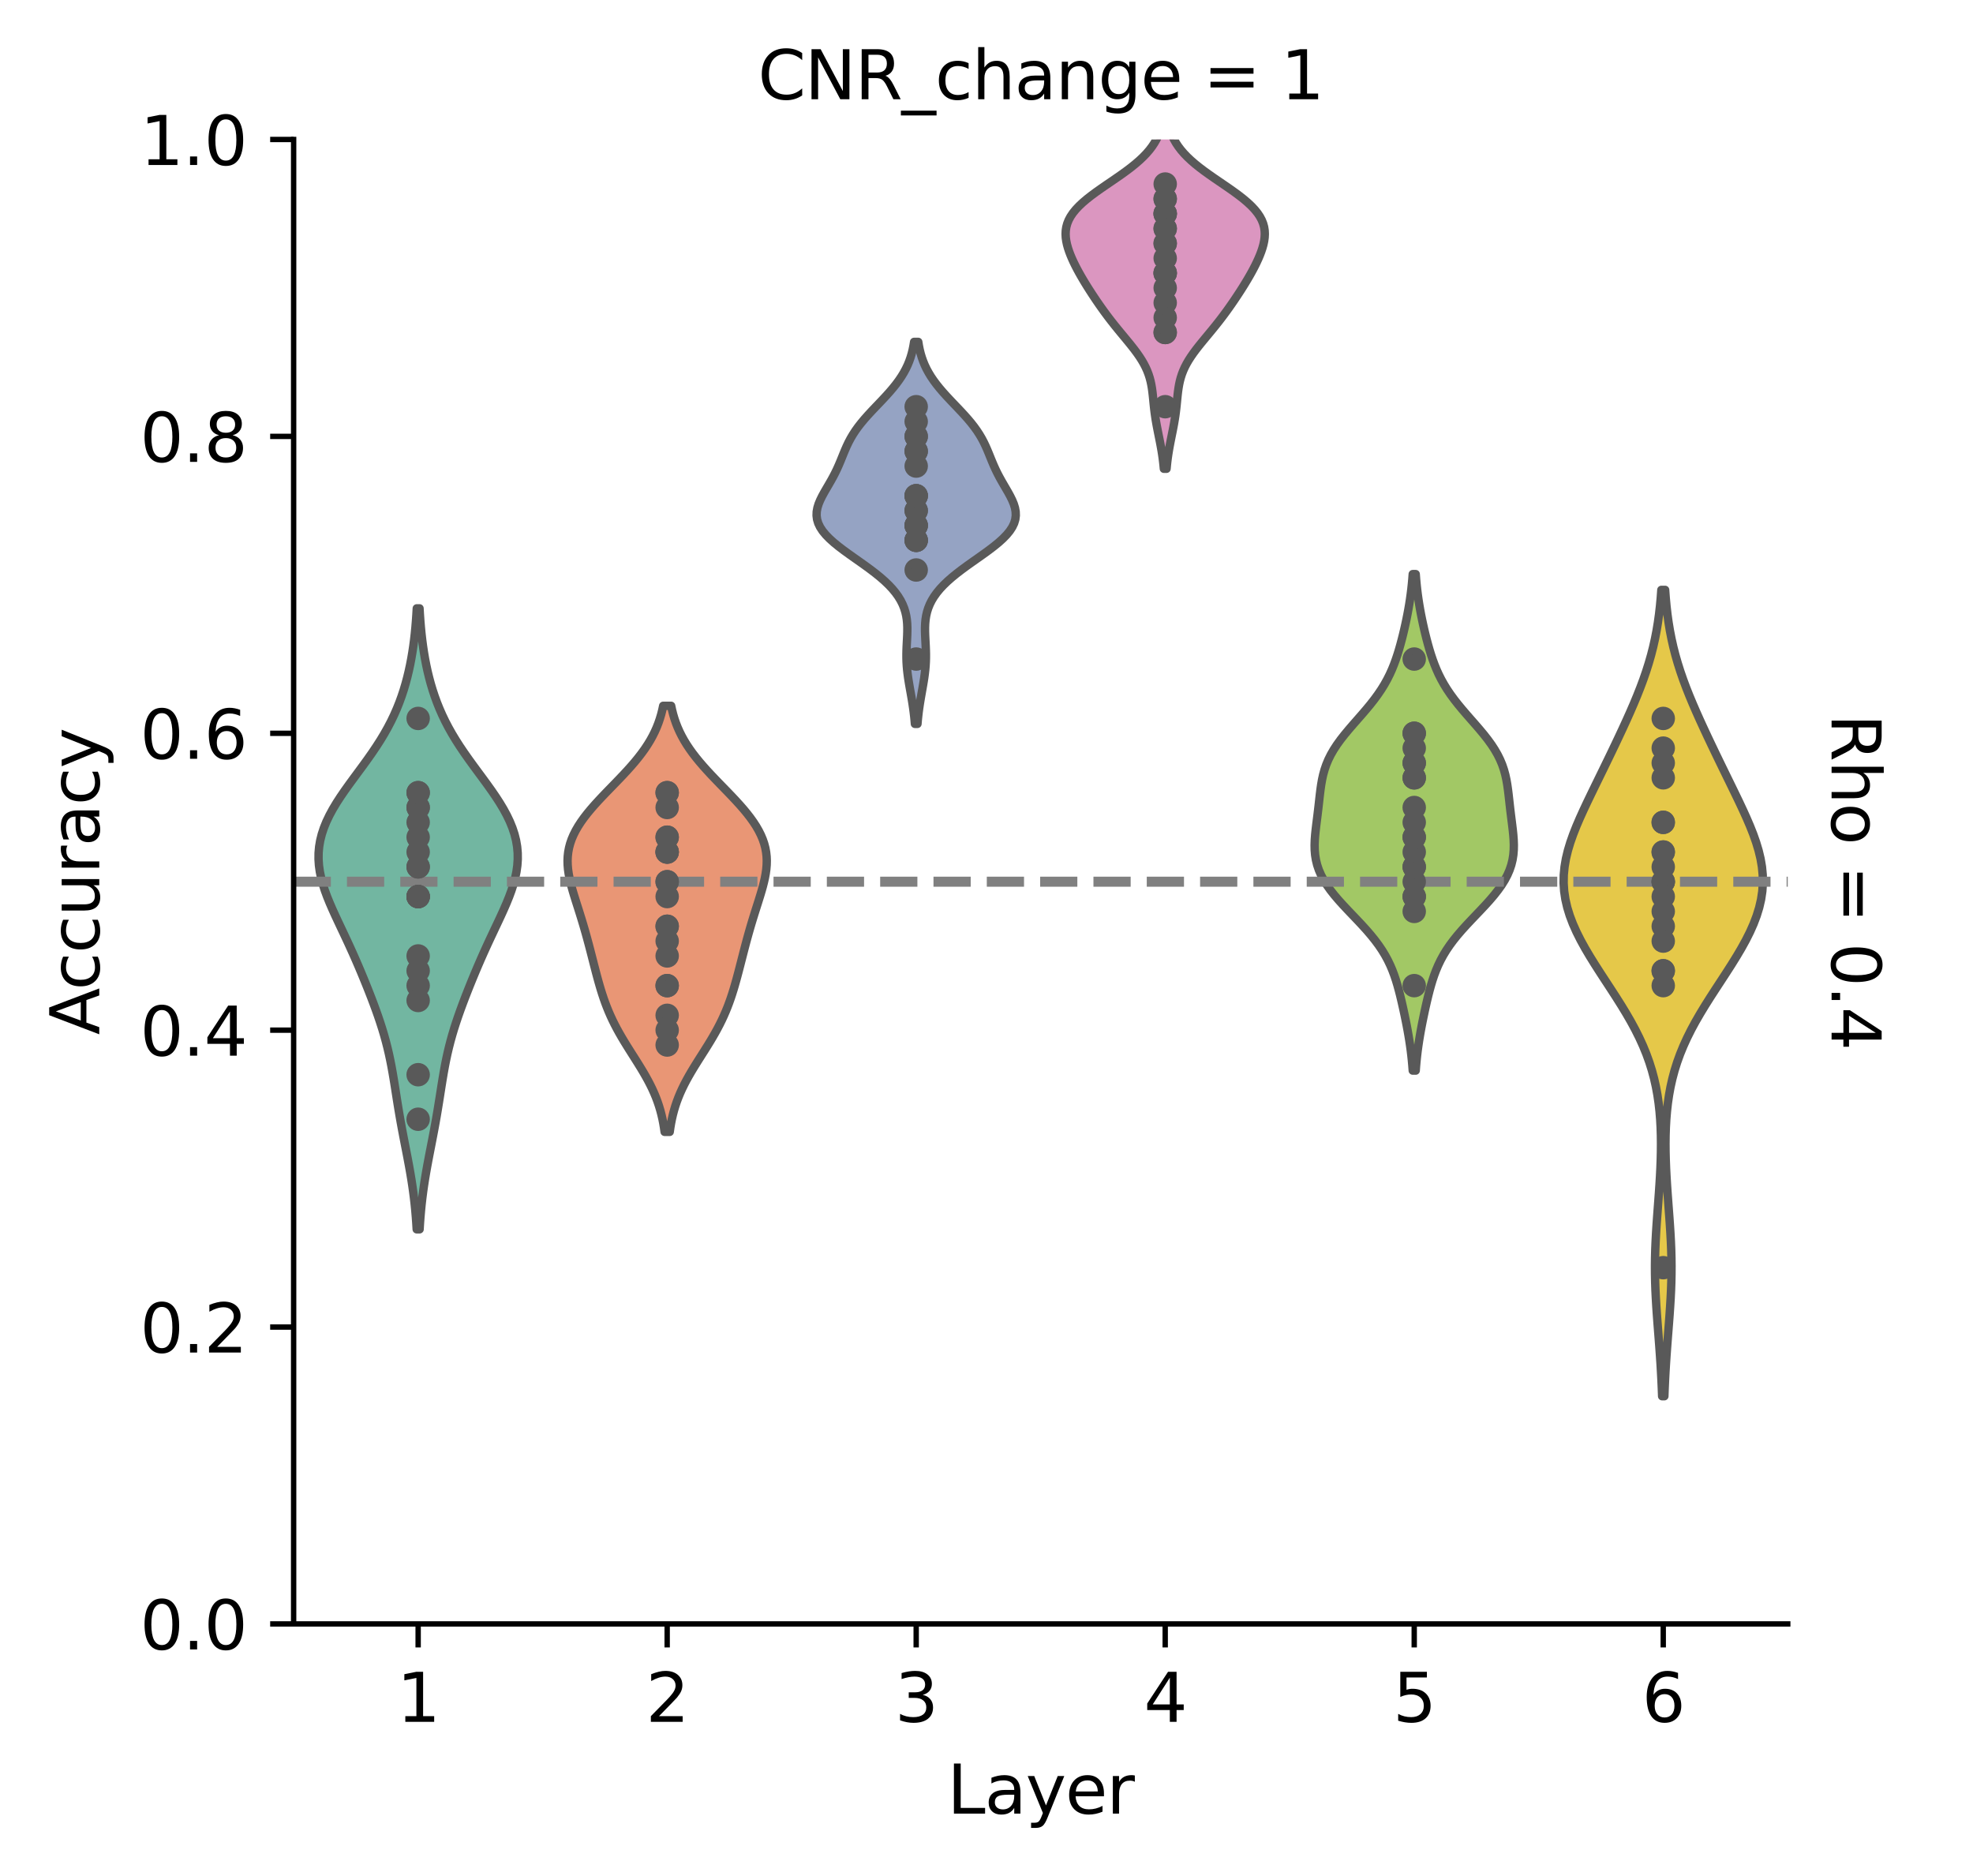 <?xml version="1.0" encoding="utf-8" standalone="no"?>
<!DOCTYPE svg PUBLIC "-//W3C//DTD SVG 1.1//EN"
  "http://www.w3.org/Graphics/SVG/1.1/DTD/svg11.dtd">
<svg xmlns:xlink="http://www.w3.org/1999/xlink" width="294.171pt" height="279.675pt" viewBox="0 0 294.171 279.675" xmlns="http://www.w3.org/2000/svg" version="1.1">
 <defs>
  <style type="text/css">*{stroke-linejoin: round; stroke-linecap: butt}</style>
 </defs>
 <g id="figure_1">
  <g id="patch_1">
   <path d="M 0 279.675 
L 294.171 279.675 
L 294.171 0 
L 0 0 
z
" style="fill: #ffffff"/>
  </g>
  <g id="axes_1">
   <g id="patch_2">
    <path d="M 43.781 242.118 
L 266.551 242.118 
L 266.551 20.798 
L 43.781 20.798 
z
" style="fill: #ffffff"/>
   </g>
   <g id="PolyCollection_1">
    <defs>
     <path id="ma8672f82b1" d="M 62.562 -96.393 
L 62.129 -96.393 
L 62.071 -97.328 
L 62.003 -98.263 
L 61.923 -99.198 
L 61.83 -100.134 
L 61.724 -101.069 
L 61.605 -102.004 
L 61.473 -102.939 
L 61.328 -103.874 
L 61.172 -104.809 
L 61.007 -105.745 
L 60.833 -106.68 
L 60.655 -107.615 
L 60.473 -108.55 
L 60.291 -109.485 
L 60.11 -110.42 
L 59.934 -111.355 
L 59.762 -112.291 
L 59.597 -113.226 
L 59.438 -114.161 
L 59.285 -115.096 
L 59.137 -116.031 
L 58.99 -116.966 
L 58.843 -117.902 
L 58.692 -118.837 
L 58.533 -119.772 
L 58.364 -120.707 
L 58.18 -121.642 
L 57.98 -122.577 
L 57.76 -123.513 
L 57.52 -124.448 
L 57.26 -125.383 
L 56.98 -126.318 
L 56.68 -127.253 
L 56.364 -128.188 
L 56.032 -129.123 
L 55.687 -130.059 
L 55.332 -130.994 
L 54.967 -131.929 
L 54.594 -132.864 
L 54.213 -133.799 
L 53.825 -134.734 
L 53.429 -135.67 
L 53.024 -136.605 
L 52.61 -137.54 
L 52.187 -138.475 
L 51.756 -139.41 
L 51.317 -140.345 
L 50.875 -141.281 
L 50.434 -142.216 
L 49.997 -143.151 
L 49.572 -144.086 
L 49.166 -145.021 
L 48.786 -145.956 
L 48.441 -146.891 
L 48.138 -147.827 
L 47.886 -148.762 
L 47.69 -149.697 
L 47.558 -150.632 
L 47.494 -151.567 
L 47.502 -152.502 
L 47.585 -153.438 
L 47.744 -154.373 
L 47.979 -155.308 
L 48.288 -156.243 
L 48.668 -157.178 
L 49.115 -158.113 
L 49.622 -159.049 
L 50.183 -159.984 
L 50.789 -160.919 
L 51.431 -161.854 
L 52.1 -162.789 
L 52.785 -163.724 
L 53.476 -164.659 
L 54.165 -165.595 
L 54.841 -166.53 
L 55.498 -167.465 
L 56.128 -168.4 
L 56.727 -169.335 
L 57.291 -170.27 
L 57.818 -171.206 
L 58.306 -172.141 
L 58.755 -173.076 
L 59.166 -174.011 
L 59.541 -174.946 
L 59.882 -175.881 
L 60.191 -176.816 
L 60.469 -177.752 
L 60.72 -178.687 
L 60.945 -179.622 
L 61.147 -180.557 
L 61.326 -181.492 
L 61.485 -182.427 
L 61.625 -183.363 
L 61.747 -184.298 
L 61.853 -185.233 
L 61.944 -186.168 
L 62.021 -187.103 
L 62.086 -188.038 
L 62.141 -188.974 
L 62.55 -188.974 
L 62.55 -188.974 
L 62.605 -188.038 
L 62.67 -187.103 
L 62.747 -186.168 
L 62.838 -185.233 
L 62.944 -184.298 
L 63.066 -183.363 
L 63.206 -182.427 
L 63.365 -181.492 
L 63.544 -180.557 
L 63.745 -179.622 
L 63.971 -178.687 
L 64.221 -177.752 
L 64.5 -176.816 
L 64.809 -175.881 
L 65.149 -174.946 
L 65.525 -174.011 
L 65.936 -173.076 
L 66.385 -172.141 
L 66.873 -171.206 
L 67.399 -170.27 
L 67.963 -169.335 
L 68.562 -168.4 
L 69.193 -167.465 
L 69.85 -166.53 
L 70.526 -165.595 
L 71.214 -164.659 
L 71.906 -163.724 
L 72.591 -162.789 
L 73.259 -161.854 
L 73.902 -160.919 
L 74.508 -159.984 
L 75.069 -159.049 
L 75.576 -158.113 
L 76.022 -157.178 
L 76.402 -156.243 
L 76.711 -155.308 
L 76.946 -154.373 
L 77.105 -153.438 
L 77.188 -152.502 
L 77.197 -151.567 
L 77.133 -150.632 
L 77.001 -149.697 
L 76.805 -148.762 
L 76.553 -147.827 
L 76.25 -146.891 
L 75.905 -145.956 
L 75.525 -145.021 
L 75.119 -144.086 
L 74.694 -143.151 
L 74.257 -142.216 
L 73.815 -141.281 
L 73.373 -140.345 
L 72.935 -139.41 
L 72.504 -138.475 
L 72.081 -137.54 
L 71.667 -136.605 
L 71.262 -135.67 
L 70.866 -134.734 
L 70.477 -133.799 
L 70.097 -132.864 
L 69.724 -131.929 
L 69.359 -130.994 
L 69.004 -130.059 
L 68.659 -129.123 
L 68.327 -128.188 
L 68.011 -127.253 
L 67.711 -126.318 
L 67.431 -125.383 
L 67.17 -124.448 
L 66.931 -123.513 
L 66.711 -122.577 
L 66.51 -121.642 
L 66.327 -120.707 
L 66.157 -119.772 
L 65.999 -118.837 
L 65.848 -117.902 
L 65.701 -116.966 
L 65.554 -116.031 
L 65.405 -115.096 
L 65.252 -114.161 
L 65.094 -113.226 
L 64.928 -112.291 
L 64.757 -111.355 
L 64.58 -110.42 
L 64.4 -109.485 
L 64.218 -108.55 
L 64.036 -107.615 
L 63.857 -106.68 
L 63.684 -105.745 
L 63.519 -104.809 
L 63.363 -103.874 
L 63.218 -102.939 
L 63.086 -102.004 
L 62.966 -101.069 
L 62.86 -100.134 
L 62.768 -99.198 
L 62.688 -98.263 
L 62.619 -97.328 
L 62.562 -96.393 
z
" style="stroke: #595959; stroke-width: 1.25"/>
    </defs>
    <g clip-path="url(#pbb3995550d)">
     <use xlink:href="#ma8672f82b1" x="0" y="279.675" style="fill: #72b6a1; stroke: #595959; stroke-width: 1.25"/>
    </g>
   </g>
   <g id="PolyCollection_2">
    <defs>
     <path id="m3178ab39d3" d="M 99.854 -110.922 
L 99.094 -110.922 
L 99.002 -111.564 
L 98.894 -112.205 
L 98.768 -112.847 
L 98.62 -113.488 
L 98.451 -114.13 
L 98.259 -114.772 
L 98.043 -115.413 
L 97.802 -116.055 
L 97.536 -116.697 
L 97.246 -117.338 
L 96.932 -117.98 
L 96.596 -118.622 
L 96.241 -119.263 
L 95.868 -119.905 
L 95.481 -120.547 
L 95.084 -121.188 
L 94.68 -121.83 
L 94.272 -122.471 
L 93.866 -123.113 
L 93.464 -123.755 
L 93.07 -124.396 
L 92.687 -125.038 
L 92.318 -125.68 
L 91.965 -126.321 
L 91.63 -126.963 
L 91.313 -127.605 
L 91.016 -128.246 
L 90.737 -128.888 
L 90.477 -129.53 
L 90.233 -130.171 
L 90.005 -130.813 
L 89.792 -131.454 
L 89.59 -132.096 
L 89.399 -132.738 
L 89.216 -133.379 
L 89.04 -134.021 
L 88.869 -134.663 
L 88.702 -135.304 
L 88.536 -135.946 
L 88.372 -136.588 
L 88.208 -137.229 
L 88.042 -137.871 
L 87.875 -138.513 
L 87.704 -139.154 
L 87.531 -139.796 
L 87.353 -140.437 
L 87.17 -141.079 
L 86.983 -141.721 
L 86.791 -142.362 
L 86.594 -143.004 
L 86.394 -143.646 
L 86.191 -144.287 
L 85.986 -144.929 
L 85.783 -145.571 
L 85.584 -146.212 
L 85.393 -146.854 
L 85.213 -147.496 
L 85.048 -148.137 
L 84.904 -148.779 
L 84.784 -149.421 
L 84.694 -150.062 
L 84.639 -150.704 
L 84.622 -151.345 
L 84.648 -151.987 
L 84.72 -152.629 
L 84.841 -153.27 
L 85.011 -153.912 
L 85.232 -154.554 
L 85.505 -155.195 
L 85.827 -155.837 
L 86.198 -156.479 
L 86.614 -157.12 
L 87.073 -157.762 
L 87.57 -158.404 
L 88.102 -159.045 
L 88.662 -159.687 
L 89.247 -160.328 
L 89.85 -160.97 
L 90.465 -161.612 
L 91.088 -162.253 
L 91.711 -162.895 
L 92.331 -163.537 
L 92.94 -164.178 
L 93.535 -164.82 
L 94.11 -165.462 
L 94.661 -166.103 
L 95.185 -166.745 
L 95.679 -167.387 
L 96.14 -168.028 
L 96.566 -168.67 
L 96.957 -169.311 
L 97.312 -169.953 
L 97.631 -170.595 
L 97.916 -171.236 
L 98.167 -171.878 
L 98.387 -172.52 
L 98.577 -173.161 
L 98.741 -173.803 
L 98.879 -174.445 
L 100.068 -174.445 
L 100.068 -174.445 
L 100.207 -173.803 
L 100.37 -173.161 
L 100.56 -172.52 
L 100.78 -171.878 
L 101.032 -171.236 
L 101.316 -170.595 
L 101.636 -169.953 
L 101.991 -169.311 
L 102.381 -168.67 
L 102.808 -168.028 
L 103.268 -167.387 
L 103.762 -166.745 
L 104.286 -166.103 
L 104.837 -165.462 
L 105.412 -164.82 
L 106.007 -164.178 
L 106.617 -163.537 
L 107.236 -162.895 
L 107.86 -162.253 
L 108.482 -161.612 
L 109.098 -160.97 
L 109.701 -160.328 
L 110.285 -159.687 
L 110.846 -159.045 
L 111.377 -158.404 
L 111.874 -157.762 
L 112.333 -157.12 
L 112.749 -156.479 
L 113.12 -155.837 
L 113.442 -155.195 
L 113.715 -154.554 
L 113.936 -153.912 
L 114.107 -153.27 
L 114.227 -152.629 
L 114.299 -151.987 
L 114.325 -151.345 
L 114.308 -150.704 
L 114.253 -150.062 
L 114.163 -149.421 
L 114.044 -148.779 
L 113.899 -148.137 
L 113.735 -147.496 
L 113.554 -146.854 
L 113.363 -146.212 
L 113.164 -145.571 
L 112.961 -144.929 
L 112.757 -144.287 
L 112.554 -143.646 
L 112.353 -143.004 
L 112.156 -142.362 
L 111.964 -141.721 
L 111.777 -141.079 
L 111.595 -140.437 
L 111.417 -139.796 
L 111.243 -139.154 
L 111.073 -138.513 
L 110.905 -137.871 
L 110.74 -137.229 
L 110.575 -136.588 
L 110.411 -135.946 
L 110.246 -135.304 
L 110.078 -134.663 
L 109.907 -134.021 
L 109.731 -133.379 
L 109.549 -132.738 
L 109.357 -132.096 
L 109.156 -131.454 
L 108.942 -130.813 
L 108.714 -130.171 
L 108.471 -129.53 
L 108.21 -128.888 
L 107.931 -128.246 
L 107.634 -127.605 
L 107.317 -126.963 
L 106.982 -126.321 
L 106.629 -125.68 
L 106.26 -125.038 
L 105.878 -124.396 
L 105.484 -123.755 
L 105.082 -123.113 
L 104.675 -122.471 
L 104.267 -121.83 
L 103.863 -121.188 
L 103.466 -120.547 
L 103.079 -119.905 
L 102.707 -119.263 
L 102.351 -118.622 
L 102.015 -117.98 
L 101.702 -117.338 
L 101.411 -116.697 
L 101.146 -116.055 
L 100.904 -115.413 
L 100.688 -114.772 
L 100.496 -114.13 
L 100.327 -113.488 
L 100.18 -112.847 
L 100.053 -112.205 
L 99.945 -111.564 
L 99.854 -110.922 
z
" style="stroke: #595959; stroke-width: 1.25"/>
    </defs>
    <g clip-path="url(#pbb3995550d)">
     <use xlink:href="#m3178ab39d3" x="0" y="279.675" style="fill: #e99675; stroke: #595959; stroke-width: 1.25"/>
    </g>
   </g>
   <g id="PolyCollection_3">
    <defs>
     <path id="mdcd5646dd8" d="M 136.793 -171.75 
L 136.411 -171.75 
L 136.361 -172.325 
L 136.303 -172.9 
L 136.236 -173.476 
L 136.16 -174.051 
L 136.076 -174.626 
L 135.984 -175.202 
L 135.887 -175.777 
L 135.786 -176.352 
L 135.683 -176.927 
L 135.582 -177.503 
L 135.486 -178.078 
L 135.397 -178.653 
L 135.319 -179.229 
L 135.253 -179.804 
L 135.203 -180.379 
L 135.168 -180.954 
L 135.15 -181.53 
L 135.148 -182.105 
L 135.159 -182.68 
L 135.18 -183.256 
L 135.209 -183.831 
L 135.239 -184.406 
L 135.266 -184.981 
L 135.282 -185.557 
L 135.283 -186.132 
L 135.26 -186.707 
L 135.207 -187.283 
L 135.118 -187.858 
L 134.986 -188.433 
L 134.807 -189.008 
L 134.574 -189.584 
L 134.285 -190.159 
L 133.935 -190.734 
L 133.522 -191.31 
L 133.046 -191.885 
L 132.508 -192.46 
L 131.908 -193.035 
L 131.252 -193.611 
L 130.544 -194.186 
L 129.793 -194.761 
L 129.007 -195.337 
L 128.2 -195.912 
L 127.383 -196.487 
L 126.571 -197.062 
L 125.779 -197.638 
L 125.023 -198.213 
L 124.319 -198.788 
L 123.68 -199.364 
L 123.119 -199.939 
L 122.647 -200.514 
L 122.272 -201.089 
L 121.997 -201.665 
L 121.824 -202.24 
L 121.751 -202.815 
L 121.771 -203.391 
L 121.875 -203.966 
L 122.053 -204.541 
L 122.291 -205.116 
L 122.574 -205.692 
L 122.889 -206.267 
L 123.221 -206.842 
L 123.558 -207.418 
L 123.889 -207.993 
L 124.207 -208.568 
L 124.506 -209.143 
L 124.785 -209.719 
L 125.045 -210.294 
L 125.289 -210.869 
L 125.524 -211.444 
L 125.757 -212.02 
L 125.996 -212.595 
L 126.249 -213.17 
L 126.525 -213.746 
L 126.83 -214.321 
L 127.169 -214.896 
L 127.544 -215.471 
L 127.958 -216.047 
L 128.407 -216.622 
L 128.889 -217.197 
L 129.399 -217.773 
L 129.93 -218.348 
L 130.475 -218.923 
L 131.025 -219.498 
L 131.571 -220.074 
L 132.107 -220.649 
L 132.624 -221.224 
L 133.116 -221.8 
L 133.577 -222.375 
L 134.005 -222.95 
L 134.395 -223.525 
L 134.746 -224.101 
L 135.058 -224.676 
L 135.332 -225.251 
L 135.568 -225.827 
L 135.77 -226.402 
L 135.94 -226.977 
L 136.082 -227.552 
L 136.198 -228.128 
L 136.292 -228.703 
L 136.912 -228.703 
L 136.912 -228.703 
L 137.006 -228.128 
L 137.122 -227.552 
L 137.263 -226.977 
L 137.434 -226.402 
L 137.636 -225.827 
L 137.872 -225.251 
L 138.146 -224.676 
L 138.458 -224.101 
L 138.809 -223.525 
L 139.199 -222.95 
L 139.626 -222.375 
L 140.088 -221.8 
L 140.58 -221.224 
L 141.097 -220.649 
L 141.633 -220.074 
L 142.179 -219.498 
L 142.729 -218.923 
L 143.273 -218.348 
L 143.804 -217.773 
L 144.314 -217.197 
L 144.797 -216.622 
L 145.246 -216.047 
L 145.66 -215.471 
L 146.035 -214.896 
L 146.374 -214.321 
L 146.679 -213.746 
L 146.955 -213.17 
L 147.208 -212.595 
L 147.447 -212.02 
L 147.68 -211.444 
L 147.915 -210.869 
L 148.159 -210.294 
L 148.419 -209.719 
L 148.698 -209.143 
L 148.997 -208.568 
L 149.315 -207.993 
L 149.646 -207.418 
L 149.983 -206.842 
L 150.315 -206.267 
L 150.629 -205.692 
L 150.913 -205.116 
L 151.151 -204.541 
L 151.329 -203.966 
L 151.433 -203.391 
L 151.453 -202.815 
L 151.38 -202.24 
L 151.207 -201.665 
L 150.932 -201.089 
L 150.556 -200.514 
L 150.084 -199.939 
L 149.524 -199.364 
L 148.885 -198.788 
L 148.18 -198.213 
L 147.425 -197.638 
L 146.633 -197.062 
L 145.821 -196.487 
L 145.004 -195.912 
L 144.196 -195.337 
L 143.411 -194.761 
L 142.66 -194.186 
L 141.952 -193.611 
L 141.296 -193.035 
L 140.696 -192.46 
L 140.157 -191.885 
L 139.682 -191.31 
L 139.269 -190.734 
L 138.919 -190.159 
L 138.63 -189.584 
L 138.397 -189.008 
L 138.218 -188.433 
L 138.086 -187.858 
L 137.997 -187.283 
L 137.944 -186.707 
L 137.921 -186.132 
L 137.921 -185.557 
L 137.938 -184.981 
L 137.965 -184.406 
L 137.995 -183.831 
L 138.023 -183.256 
L 138.045 -182.68 
L 138.056 -182.105 
L 138.054 -181.53 
L 138.035 -180.954 
L 138.001 -180.379 
L 137.95 -179.804 
L 137.885 -179.229 
L 137.807 -178.653 
L 137.718 -178.078 
L 137.621 -177.503 
L 137.52 -176.927 
L 137.418 -176.352 
L 137.317 -175.777 
L 137.22 -175.202 
L 137.128 -174.626 
L 137.044 -174.051 
L 136.968 -173.476 
L 136.901 -172.9 
L 136.842 -172.325 
L 136.793 -171.75 
z
" style="stroke: #595959; stroke-width: 1.25"/>
    </defs>
    <g clip-path="url(#pbb3995550d)">
     <use xlink:href="#mdcd5646dd8" x="0" y="279.675" style="fill: #95a3c3; stroke: #595959; stroke-width: 1.25"/>
    </g>
   </g>
   <g id="PolyCollection_4">
    <defs>
     <path id="mc0ba875bc3" d="M 173.93 -209.785 
L 173.53 -209.785 
L 173.481 -210.308 
L 173.424 -210.83 
L 173.358 -211.352 
L 173.284 -211.875 
L 173.202 -212.397 
L 173.112 -212.919 
L 173.016 -213.441 
L 172.915 -213.964 
L 172.81 -214.486 
L 172.705 -215.008 
L 172.601 -215.53 
L 172.5 -216.053 
L 172.404 -216.575 
L 172.315 -217.097 
L 172.234 -217.619 
L 172.162 -218.142 
L 172.097 -218.664 
L 172.04 -219.186 
L 171.987 -219.709 
L 171.936 -220.231 
L 171.882 -220.753 
L 171.822 -221.275 
L 171.75 -221.798 
L 171.66 -222.32 
L 171.549 -222.842 
L 171.411 -223.364 
L 171.243 -223.887 
L 171.042 -224.409 
L 170.807 -224.931 
L 170.537 -225.453 
L 170.233 -225.976 
L 169.897 -226.498 
L 169.533 -227.02 
L 169.146 -227.543 
L 168.739 -228.065 
L 168.319 -228.587 
L 167.89 -229.109 
L 167.457 -229.632 
L 167.024 -230.154 
L 166.596 -230.676 
L 166.174 -231.198 
L 165.761 -231.721 
L 165.357 -232.243 
L 164.964 -232.765 
L 164.58 -233.287 
L 164.205 -233.81 
L 163.838 -234.332 
L 163.479 -234.854 
L 163.128 -235.377 
L 162.783 -235.899 
L 162.445 -236.421 
L 162.115 -236.943 
L 161.792 -237.466 
L 161.478 -237.988 
L 161.173 -238.51 
L 160.878 -239.032 
L 160.595 -239.555 
L 160.325 -240.077 
L 160.07 -240.599 
L 159.831 -241.121 
L 159.61 -241.644 
L 159.411 -242.166 
L 159.236 -242.688 
L 159.09 -243.211 
L 158.979 -243.733 
L 158.906 -244.255 
L 158.879 -244.777 
L 158.903 -245.3 
L 158.983 -245.822 
L 159.126 -246.344 
L 159.335 -246.866 
L 159.615 -247.389 
L 159.965 -247.911 
L 160.387 -248.433 
L 160.879 -248.955 
L 161.435 -249.478 
L 162.05 -250 
L 162.715 -250.522 
L 163.423 -251.045 
L 164.161 -251.567 
L 164.919 -252.089 
L 165.685 -252.611 
L 166.448 -253.134 
L 167.197 -253.656 
L 167.921 -254.178 
L 168.612 -254.7 
L 169.263 -255.223 
L 169.868 -255.745 
L 170.423 -256.267 
L 170.926 -256.789 
L 171.376 -257.312 
L 171.773 -257.834 
L 172.12 -258.356 
L 172.418 -258.879 
L 172.673 -259.401 
L 172.887 -259.923 
L 173.064 -260.445 
L 173.21 -260.968 
L 173.328 -261.49 
L 174.132 -261.49 
L 174.132 -261.49 
L 174.25 -260.968 
L 174.396 -260.445 
L 174.574 -259.923 
L 174.788 -259.401 
L 175.042 -258.879 
L 175.341 -258.356 
L 175.687 -257.834 
L 176.085 -257.312 
L 176.535 -256.789 
L 177.037 -256.267 
L 177.592 -255.745 
L 178.197 -255.223 
L 178.848 -254.7 
L 179.539 -254.178 
L 180.264 -253.656 
L 181.012 -253.134 
L 181.775 -252.611 
L 182.541 -252.089 
L 183.299 -251.567 
L 184.037 -251.045 
L 184.745 -250.522 
L 185.411 -250 
L 186.026 -249.478 
L 186.582 -248.955 
L 187.073 -248.433 
L 187.495 -247.911 
L 187.846 -247.389 
L 188.125 -246.866 
L 188.334 -246.344 
L 188.477 -245.822 
L 188.558 -245.3 
L 188.581 -244.777 
L 188.554 -244.255 
L 188.482 -243.733 
L 188.37 -243.211 
L 188.224 -242.688 
L 188.05 -242.166 
L 187.85 -241.644 
L 187.63 -241.121 
L 187.39 -240.599 
L 187.135 -240.077 
L 186.865 -239.555 
L 186.582 -239.032 
L 186.288 -238.51 
L 185.983 -237.988 
L 185.668 -237.466 
L 185.346 -236.943 
L 185.015 -236.421 
L 184.677 -235.899 
L 184.332 -235.377 
L 183.981 -234.854 
L 183.622 -234.332 
L 183.256 -233.81 
L 182.881 -233.287 
L 182.497 -232.765 
L 182.103 -232.243 
L 181.7 -231.721 
L 181.286 -231.198 
L 180.865 -230.676 
L 180.436 -230.154 
L 180.004 -229.632 
L 179.571 -229.109 
L 179.141 -228.587 
L 178.721 -228.065 
L 178.314 -227.543 
L 177.927 -227.02 
L 177.563 -226.498 
L 177.228 -225.976 
L 176.924 -225.453 
L 176.653 -224.931 
L 176.418 -224.409 
L 176.217 -223.887 
L 176.049 -223.364 
L 175.911 -222.842 
L 175.8 -222.32 
L 175.711 -221.798 
L 175.638 -221.275 
L 175.578 -220.753 
L 175.524 -220.231 
L 175.473 -219.709 
L 175.42 -219.186 
L 175.363 -218.664 
L 175.299 -218.142 
L 175.226 -217.619 
L 175.145 -217.097 
L 175.057 -216.575 
L 174.961 -216.053 
L 174.86 -215.53 
L 174.755 -215.008 
L 174.65 -214.486 
L 174.546 -213.964 
L 174.445 -213.441 
L 174.348 -212.919 
L 174.259 -212.397 
L 174.176 -211.875 
L 174.102 -211.352 
L 174.036 -210.83 
L 173.979 -210.308 
L 173.93 -209.785 
z
" style="stroke: #595959; stroke-width: 1.25"/>
    </defs>
    <g clip-path="url(#pbb3995550d)">
     <use xlink:href="#mc0ba875bc3" x="0" y="279.675" style="fill: #db96c0; stroke: #595959; stroke-width: 1.25"/>
    </g>
   </g>
   <g id="PolyCollection_5">
    <defs>
     <path id="ma28212c4c1" d="M 211.079 -120.056 
L 210.638 -120.056 
L 210.58 -120.804 
L 210.513 -121.551 
L 210.434 -122.299 
L 210.344 -123.047 
L 210.242 -123.795 
L 210.13 -124.542 
L 210.007 -125.29 
L 209.875 -126.038 
L 209.735 -126.786 
L 209.587 -127.533 
L 209.433 -128.281 
L 209.274 -129.029 
L 209.108 -129.776 
L 208.937 -130.524 
L 208.757 -131.272 
L 208.566 -132.02 
L 208.36 -132.767 
L 208.135 -133.515 
L 207.885 -134.263 
L 207.604 -135.011 
L 207.287 -135.758 
L 206.928 -136.506 
L 206.522 -137.254 
L 206.068 -138.002 
L 205.562 -138.749 
L 205.006 -139.497 
L 204.404 -140.245 
L 203.761 -140.993 
L 203.084 -141.74 
L 202.383 -142.488 
L 201.67 -143.236 
L 200.956 -143.984 
L 200.256 -144.731 
L 199.581 -145.479 
L 198.945 -146.227 
L 198.356 -146.975 
L 197.826 -147.722 
L 197.361 -148.47 
L 196.965 -149.218 
L 196.641 -149.966 
L 196.388 -150.713 
L 196.204 -151.461 
L 196.084 -152.209 
L 196.021 -152.956 
L 196.007 -153.704 
L 196.033 -154.452 
L 196.089 -155.2 
L 196.166 -155.947 
L 196.255 -156.695 
L 196.349 -157.443 
L 196.443 -158.191 
L 196.533 -158.938 
L 196.619 -159.686 
L 196.702 -160.434 
L 196.786 -161.182 
L 196.878 -161.929 
L 196.985 -162.677 
L 197.115 -163.425 
L 197.279 -164.173 
L 197.486 -164.92 
L 197.742 -165.668 
L 198.054 -166.416 
L 198.425 -167.164 
L 198.856 -167.911 
L 199.344 -168.659 
L 199.885 -169.407 
L 200.471 -170.155 
L 201.092 -170.902 
L 201.737 -171.65 
L 202.392 -172.398 
L 203.047 -173.145 
L 203.689 -173.893 
L 204.308 -174.641 
L 204.895 -175.389 
L 205.443 -176.136 
L 205.95 -176.884 
L 206.412 -177.632 
L 206.83 -178.38 
L 207.206 -179.127 
L 207.543 -179.875 
L 207.846 -180.623 
L 208.12 -181.371 
L 208.369 -182.118 
L 208.598 -182.866 
L 208.81 -183.614 
L 209.009 -184.362 
L 209.197 -185.109 
L 209.375 -185.857 
L 209.543 -186.605 
L 209.702 -187.353 
L 209.851 -188.1 
L 209.99 -188.848 
L 210.118 -189.596 
L 210.234 -190.344 
L 210.338 -191.091 
L 210.43 -191.839 
L 210.51 -192.587 
L 210.579 -193.335 
L 210.637 -194.082 
L 211.08 -194.082 
L 211.08 -194.082 
L 211.138 -193.335 
L 211.207 -192.587 
L 211.287 -191.839 
L 211.379 -191.091 
L 211.483 -190.344 
L 211.599 -189.596 
L 211.727 -188.848 
L 211.865 -188.1 
L 212.015 -187.353 
L 212.174 -186.605 
L 212.342 -185.857 
L 212.52 -185.109 
L 212.708 -184.362 
L 212.907 -183.614 
L 213.119 -182.866 
L 213.348 -182.118 
L 213.597 -181.371 
L 213.871 -180.623 
L 214.174 -179.875 
L 214.511 -179.127 
L 214.887 -178.38 
L 215.305 -177.632 
L 215.767 -176.884 
L 216.273 -176.136 
L 216.822 -175.389 
L 217.409 -174.641 
L 218.028 -173.893 
L 218.67 -173.145 
L 219.324 -172.398 
L 219.98 -171.65 
L 220.625 -170.902 
L 221.246 -170.155 
L 221.832 -169.407 
L 222.373 -168.659 
L 222.861 -167.911 
L 223.292 -167.164 
L 223.663 -166.416 
L 223.975 -165.668 
L 224.231 -164.92 
L 224.437 -164.173 
L 224.602 -163.425 
L 224.732 -162.677 
L 224.839 -161.929 
L 224.931 -161.182 
L 225.015 -160.434 
L 225.098 -159.686 
L 225.183 -158.938 
L 225.274 -158.191 
L 225.368 -157.443 
L 225.462 -156.695 
L 225.551 -155.947 
L 225.628 -155.2 
L 225.684 -154.452 
L 225.71 -153.704 
L 225.696 -152.956 
L 225.633 -152.209 
L 225.513 -151.461 
L 225.329 -150.713 
L 225.076 -149.966 
L 224.752 -149.218 
L 224.356 -148.47 
L 223.891 -147.722 
L 223.36 -146.975 
L 222.772 -146.227 
L 222.135 -145.479 
L 221.461 -144.731 
L 220.76 -143.984 
L 220.047 -143.236 
L 219.334 -142.488 
L 218.633 -141.74 
L 217.956 -140.993 
L 217.313 -140.245 
L 216.71 -139.497 
L 216.155 -138.749 
L 215.649 -138.002 
L 215.194 -137.254 
L 214.789 -136.506 
L 214.43 -135.758 
L 214.113 -135.011 
L 213.832 -134.263 
L 213.582 -133.515 
L 213.357 -132.767 
L 213.151 -132.02 
L 212.96 -131.272 
L 212.78 -130.524 
L 212.608 -129.776 
L 212.443 -129.029 
L 212.284 -128.281 
L 212.13 -127.533 
L 211.982 -126.786 
L 211.842 -126.038 
L 211.71 -125.29 
L 211.587 -124.542 
L 211.475 -123.795 
L 211.373 -123.047 
L 211.283 -122.299 
L 211.204 -121.551 
L 211.136 -120.804 
L 211.079 -120.056 
z
" style="stroke: #595959; stroke-width: 1.25"/>
    </defs>
    <g clip-path="url(#pbb3995550d)">
     <use xlink:href="#ma28212c4c1" x="0" y="279.675" style="fill: #a2c865; stroke: #595959; stroke-width: 1.25"/>
    </g>
   </g>
   <g id="PolyCollection_6">
    <defs>
     <path id="me6ec669163" d="M 248.154 -71.508 
L 247.82 -71.508 
L 247.773 -72.722 
L 247.718 -73.937 
L 247.654 -75.151 
L 247.582 -76.365 
L 247.501 -77.58 
L 247.414 -78.794 
L 247.322 -80.008 
L 247.227 -81.223 
L 247.133 -82.437 
L 247.043 -83.651 
L 246.959 -84.866 
L 246.886 -86.08 
L 246.826 -87.294 
L 246.783 -88.509 
L 246.758 -89.723 
L 246.752 -90.937 
L 246.766 -92.152 
L 246.799 -93.366 
L 246.85 -94.58 
L 246.915 -95.795 
L 246.992 -97.009 
L 247.078 -98.223 
L 247.168 -99.438 
L 247.26 -100.652 
L 247.348 -101.866 
L 247.431 -103.081 
L 247.505 -104.295 
L 247.566 -105.509 
L 247.613 -106.724 
L 247.642 -107.938 
L 247.652 -109.152 
L 247.639 -110.367 
L 247.601 -111.581 
L 247.533 -112.795 
L 247.433 -114.009 
L 247.296 -115.224 
L 247.118 -116.438 
L 246.894 -117.652 
L 246.622 -118.867 
L 246.296 -120.081 
L 245.915 -121.295 
L 245.477 -122.51 
L 244.981 -123.724 
L 244.428 -124.938 
L 243.82 -126.153 
L 243.163 -127.367 
L 242.462 -128.581 
L 241.723 -129.796 
L 240.956 -131.01 
L 240.17 -132.224 
L 239.375 -133.439 
L 238.583 -134.653 
L 237.804 -135.867 
L 237.05 -137.082 
L 236.333 -138.296 
L 235.664 -139.51 
L 235.054 -140.725 
L 234.513 -141.939 
L 234.052 -143.153 
L 233.678 -144.368 
L 233.398 -145.582 
L 233.216 -146.796 
L 233.135 -148.011 
L 233.154 -149.225 
L 233.271 -150.439 
L 233.478 -151.654 
L 233.77 -152.868 
L 234.135 -154.082 
L 234.564 -155.297 
L 235.044 -156.511 
L 235.565 -157.725 
L 236.116 -158.94 
L 236.688 -160.154 
L 237.272 -161.368 
L 237.864 -162.583 
L 238.457 -163.797 
L 239.05 -165.011 
L 239.641 -166.226 
L 240.228 -167.44 
L 240.809 -168.654 
L 241.384 -169.869 
L 241.952 -171.083 
L 242.509 -172.297 
L 243.053 -173.512 
L 243.58 -174.726 
L 244.086 -175.94 
L 244.567 -177.155 
L 245.02 -178.369 
L 245.44 -179.583 
L 245.825 -180.798 
L 246.174 -182.012 
L 246.484 -183.226 
L 246.756 -184.441 
L 246.992 -185.655 
L 247.193 -186.869 
L 247.362 -188.084 
L 247.501 -189.298 
L 247.615 -190.512 
L 247.705 -191.727 
L 248.268 -191.727 
L 248.268 -191.727 
L 248.359 -190.512 
L 248.472 -189.298 
L 248.611 -188.084 
L 248.78 -186.869 
L 248.981 -185.655 
L 249.217 -184.441 
L 249.489 -183.226 
L 249.8 -182.012 
L 250.148 -180.798 
L 250.533 -179.583 
L 250.953 -178.369 
L 251.406 -177.155 
L 251.887 -175.94 
L 252.394 -174.726 
L 252.921 -173.512 
L 253.464 -172.297 
L 254.022 -171.083 
L 254.589 -169.869 
L 255.164 -168.654 
L 255.746 -167.44 
L 256.332 -166.226 
L 256.923 -165.011 
L 257.516 -163.797 
L 258.11 -162.583 
L 258.701 -161.368 
L 259.286 -160.154 
L 259.857 -158.94 
L 260.408 -157.725 
L 260.929 -156.511 
L 261.41 -155.297 
L 261.838 -154.082 
L 262.204 -152.868 
L 262.495 -151.654 
L 262.703 -150.439 
L 262.819 -149.225 
L 262.838 -148.011 
L 262.757 -146.796 
L 262.575 -145.582 
L 262.295 -144.368 
L 261.921 -143.153 
L 261.46 -141.939 
L 260.92 -140.725 
L 260.31 -139.51 
L 259.641 -138.296 
L 258.923 -137.082 
L 258.169 -135.867 
L 257.39 -134.653 
L 256.598 -133.439 
L 255.803 -132.224 
L 255.017 -131.01 
L 254.25 -129.796 
L 253.512 -128.581 
L 252.81 -127.367 
L 252.153 -126.153 
L 251.546 -124.938 
L 250.993 -123.724 
L 250.496 -122.51 
L 250.058 -121.295 
L 249.677 -120.081 
L 249.352 -118.867 
L 249.079 -117.652 
L 248.856 -116.438 
L 248.678 -115.224 
L 248.541 -114.009 
L 248.44 -112.795 
L 248.373 -111.581 
L 248.334 -110.367 
L 248.321 -109.152 
L 248.331 -107.938 
L 248.361 -106.724 
L 248.407 -105.509 
L 248.469 -104.295 
L 248.542 -103.081 
L 248.625 -101.866 
L 248.714 -100.652 
L 248.805 -99.438 
L 248.896 -98.223 
L 248.981 -97.009 
L 249.058 -95.795 
L 249.124 -94.58 
L 249.174 -93.366 
L 249.207 -92.152 
L 249.221 -90.937 
L 249.215 -89.723 
L 249.19 -88.509 
L 249.147 -87.294 
L 249.087 -86.08 
L 249.014 -84.866 
L 248.931 -83.651 
L 248.84 -82.437 
L 248.746 -81.223 
L 248.651 -80.008 
L 248.559 -78.794 
L 248.472 -77.58 
L 248.392 -76.365 
L 248.319 -75.151 
L 248.255 -73.937 
L 248.2 -72.722 
L 248.154 -71.508 
z
" style="stroke: #595959; stroke-width: 1.25"/>
    </defs>
    <g clip-path="url(#pbb3995550d)">
     <use xlink:href="#me6ec669163" x="0" y="279.675" style="fill: #e5c849; stroke: #595959; stroke-width: 1.25"/>
    </g>
   </g>
   <g id="matplotlib.axis_1">
    <g id="xtick_1">
     <g id="line2d_1">
      <defs>
       <path id="m5e58eda882" d="M 0 0 
L 0 3.5 
" style="stroke: #000000; stroke-width: 0.8"/>
      </defs>
      <g>
       <use xlink:href="#m5e58eda882" x="62.345" y="242.118" style="stroke: #000000; stroke-width: 0.8"/>
      </g>
     </g>
     <g id="text_1">
      <!-- 1 -->
      <g transform="translate(59.164 256.717) scale(0.1 -0.1)">
       <defs>
        <path id="DejaVuSans-31" d="M 794 531 
L 1825 531 
L 1825 4091 
L 703 3866 
L 703 4441 
L 1819 4666 
L 2450 4666 
L 2450 531 
L 3481 531 
L 3481 0 
L 794 0 
L 794 531 
z
" transform="scale(0.016)"/>
       </defs>
       <use xlink:href="#DejaVuSans-31"/>
      </g>
     </g>
    </g>
    <g id="xtick_2">
     <g id="line2d_2">
      <g>
       <use xlink:href="#m5e58eda882" x="99.474" y="242.118" style="stroke: #000000; stroke-width: 0.8"/>
      </g>
     </g>
     <g id="text_2">
      <!-- 2 -->
      <g transform="translate(96.292 256.717) scale(0.1 -0.1)">
       <defs>
        <path id="DejaVuSans-32" d="M 1228 531 
L 3431 531 
L 3431 0 
L 469 0 
L 469 531 
Q 828 903 1448 1529 
Q 2069 2156 2228 2338 
Q 2531 2678 2651 2914 
Q 2772 3150 2772 3378 
Q 2772 3750 2511 3984 
Q 2250 4219 1831 4219 
Q 1534 4219 1204 4116 
Q 875 4013 500 3803 
L 500 4441 
Q 881 4594 1212 4672 
Q 1544 4750 1819 4750 
Q 2544 4750 2975 4387 
Q 3406 4025 3406 3419 
Q 3406 3131 3298 2873 
Q 3191 2616 2906 2266 
Q 2828 2175 2409 1742 
Q 1991 1309 1228 531 
z
" transform="scale(0.016)"/>
       </defs>
       <use xlink:href="#DejaVuSans-32"/>
      </g>
     </g>
    </g>
    <g id="xtick_3">
     <g id="line2d_3">
      <g>
       <use xlink:href="#m5e58eda882" x="136.602" y="242.118" style="stroke: #000000; stroke-width: 0.8"/>
      </g>
     </g>
     <g id="text_3">
      <!-- 3 -->
      <g transform="translate(133.421 256.717) scale(0.1 -0.1)">
       <defs>
        <path id="DejaVuSans-33" d="M 2597 2516 
Q 3050 2419 3304 2112 
Q 3559 1806 3559 1356 
Q 3559 666 3084 287 
Q 2609 -91 1734 -91 
Q 1441 -91 1130 -33 
Q 819 25 488 141 
L 488 750 
Q 750 597 1062 519 
Q 1375 441 1716 441 
Q 2309 441 2620 675 
Q 2931 909 2931 1356 
Q 2931 1769 2642 2001 
Q 2353 2234 1838 2234 
L 1294 2234 
L 1294 2753 
L 1863 2753 
Q 2328 2753 2575 2939 
Q 2822 3125 2822 3475 
Q 2822 3834 2567 4026 
Q 2313 4219 1838 4219 
Q 1578 4219 1281 4162 
Q 984 4106 628 3988 
L 628 4550 
Q 988 4650 1302 4700 
Q 1616 4750 1894 4750 
Q 2613 4750 3031 4423 
Q 3450 4097 3450 3541 
Q 3450 3153 3228 2886 
Q 3006 2619 2597 2516 
z
" transform="scale(0.016)"/>
       </defs>
       <use xlink:href="#DejaVuSans-33"/>
      </g>
     </g>
    </g>
    <g id="xtick_4">
     <g id="line2d_4">
      <g>
       <use xlink:href="#m5e58eda882" x="173.73" y="242.118" style="stroke: #000000; stroke-width: 0.8"/>
      </g>
     </g>
     <g id="text_4">
      <!-- 4 -->
      <g transform="translate(170.549 256.717) scale(0.1 -0.1)">
       <defs>
        <path id="DejaVuSans-34" d="M 2419 4116 
L 825 1625 
L 2419 1625 
L 2419 4116 
z
M 2253 4666 
L 3047 4666 
L 3047 1625 
L 3713 1625 
L 3713 1100 
L 3047 1100 
L 3047 0 
L 2419 0 
L 2419 1100 
L 313 1100 
L 313 1709 
L 2253 4666 
z
" transform="scale(0.016)"/>
       </defs>
       <use xlink:href="#DejaVuSans-34"/>
      </g>
     </g>
    </g>
    <g id="xtick_5">
     <g id="line2d_5">
      <g>
       <use xlink:href="#m5e58eda882" x="210.858" y="242.118" style="stroke: #000000; stroke-width: 0.8"/>
      </g>
     </g>
     <g id="text_5">
      <!-- 5 -->
      <g transform="translate(207.677 256.717) scale(0.1 -0.1)">
       <defs>
        <path id="DejaVuSans-35" d="M 691 4666 
L 3169 4666 
L 3169 4134 
L 1269 4134 
L 1269 2991 
Q 1406 3038 1543 3061 
Q 1681 3084 1819 3084 
Q 2600 3084 3056 2656 
Q 3513 2228 3513 1497 
Q 3513 744 3044 326 
Q 2575 -91 1722 -91 
Q 1428 -91 1123 -41 
Q 819 9 494 109 
L 494 744 
Q 775 591 1075 516 
Q 1375 441 1709 441 
Q 2250 441 2565 725 
Q 2881 1009 2881 1497 
Q 2881 1984 2565 2268 
Q 2250 2553 1709 2553 
Q 1456 2553 1204 2497 
Q 953 2441 691 2322 
L 691 4666 
z
" transform="scale(0.016)"/>
       </defs>
       <use xlink:href="#DejaVuSans-35"/>
      </g>
     </g>
    </g>
    <g id="xtick_6">
     <g id="line2d_6">
      <g>
       <use xlink:href="#m5e58eda882" x="247.987" y="242.118" style="stroke: #000000; stroke-width: 0.8"/>
      </g>
     </g>
     <g id="text_6">
      <!-- 6 -->
      <g transform="translate(244.805 256.717) scale(0.1 -0.1)">
       <defs>
        <path id="DejaVuSans-36" d="M 2113 2584 
Q 1688 2584 1439 2293 
Q 1191 2003 1191 1497 
Q 1191 994 1439 701 
Q 1688 409 2113 409 
Q 2538 409 2786 701 
Q 3034 994 3034 1497 
Q 3034 2003 2786 2293 
Q 2538 2584 2113 2584 
z
M 3366 4563 
L 3366 3988 
Q 3128 4100 2886 4159 
Q 2644 4219 2406 4219 
Q 1781 4219 1451 3797 
Q 1122 3375 1075 2522 
Q 1259 2794 1537 2939 
Q 1816 3084 2150 3084 
Q 2853 3084 3261 2657 
Q 3669 2231 3669 1497 
Q 3669 778 3244 343 
Q 2819 -91 2113 -91 
Q 1303 -91 875 529 
Q 447 1150 447 2328 
Q 447 3434 972 4092 
Q 1497 4750 2381 4750 
Q 2619 4750 2861 4703 
Q 3103 4656 3366 4563 
z
" transform="scale(0.016)"/>
       </defs>
       <use xlink:href="#DejaVuSans-36"/>
      </g>
     </g>
    </g>
    <g id="text_7">
     <!-- Layer -->
     <g transform="translate(141.225 270.395) scale(0.1 -0.1)">
      <defs>
       <path id="DejaVuSans-4c" d="M 628 4666 
L 1259 4666 
L 1259 531 
L 3531 531 
L 3531 0 
L 628 0 
L 628 4666 
z
" transform="scale(0.016)"/>
       <path id="DejaVuSans-61" d="M 2194 1759 
Q 1497 1759 1228 1600 
Q 959 1441 959 1056 
Q 959 750 1161 570 
Q 1363 391 1709 391 
Q 2188 391 2477 730 
Q 2766 1069 2766 1631 
L 2766 1759 
L 2194 1759 
z
M 3341 1997 
L 3341 0 
L 2766 0 
L 2766 531 
Q 2569 213 2275 61 
Q 1981 -91 1556 -91 
Q 1019 -91 701 211 
Q 384 513 384 1019 
Q 384 1609 779 1909 
Q 1175 2209 1959 2209 
L 2766 2209 
L 2766 2266 
Q 2766 2663 2505 2880 
Q 2244 3097 1772 3097 
Q 1472 3097 1187 3025 
Q 903 2953 641 2809 
L 641 3341 
Q 956 3463 1253 3523 
Q 1550 3584 1831 3584 
Q 2591 3584 2966 3190 
Q 3341 2797 3341 1997 
z
" transform="scale(0.016)"/>
       <path id="DejaVuSans-79" d="M 2059 -325 
Q 1816 -950 1584 -1140 
Q 1353 -1331 966 -1331 
L 506 -1331 
L 506 -850 
L 844 -850 
Q 1081 -850 1212 -737 
Q 1344 -625 1503 -206 
L 1606 56 
L 191 3500 
L 800 3500 
L 1894 763 
L 2988 3500 
L 3597 3500 
L 2059 -325 
z
" transform="scale(0.016)"/>
       <path id="DejaVuSans-65" d="M 3597 1894 
L 3597 1613 
L 953 1613 
Q 991 1019 1311 708 
Q 1631 397 2203 397 
Q 2534 397 2845 478 
Q 3156 559 3463 722 
L 3463 178 
Q 3153 47 2828 -22 
Q 2503 -91 2169 -91 
Q 1331 -91 842 396 
Q 353 884 353 1716 
Q 353 2575 817 3079 
Q 1281 3584 2069 3584 
Q 2775 3584 3186 3129 
Q 3597 2675 3597 1894 
z
M 3022 2063 
Q 3016 2534 2758 2815 
Q 2500 3097 2075 3097 
Q 1594 3097 1305 2825 
Q 1016 2553 972 2059 
L 3022 2063 
z
" transform="scale(0.016)"/>
       <path id="DejaVuSans-72" d="M 2631 2963 
Q 2534 3019 2420 3045 
Q 2306 3072 2169 3072 
Q 1681 3072 1420 2755 
Q 1159 2438 1159 1844 
L 1159 0 
L 581 0 
L 581 3500 
L 1159 3500 
L 1159 2956 
Q 1341 3275 1631 3429 
Q 1922 3584 2338 3584 
Q 2397 3584 2469 3576 
Q 2541 3569 2628 3553 
L 2631 2963 
z
" transform="scale(0.016)"/>
      </defs>
      <use xlink:href="#DejaVuSans-4c"/>
      <use xlink:href="#DejaVuSans-61" x="55.713"/>
      <use xlink:href="#DejaVuSans-79" x="116.992"/>
      <use xlink:href="#DejaVuSans-65" x="176.172"/>
      <use xlink:href="#DejaVuSans-72" x="237.695"/>
     </g>
    </g>
   </g>
   <g id="matplotlib.axis_2">
    <g id="ytick_1">
     <g id="line2d_7">
      <defs>
       <path id="ma6f4b8e59d" d="M 0 0 
L -3.5 0 
" style="stroke: #000000; stroke-width: 0.8"/>
      </defs>
      <g>
       <use xlink:href="#ma6f4b8e59d" x="43.781" y="242.118" style="stroke: #000000; stroke-width: 0.8"/>
      </g>
     </g>
     <g id="text_8">
      <!-- 0.0 -->
      <g transform="translate(20.878 245.918) scale(0.1 -0.1)">
       <defs>
        <path id="DejaVuSans-30" d="M 2034 4250 
Q 1547 4250 1301 3770 
Q 1056 3291 1056 2328 
Q 1056 1369 1301 889 
Q 1547 409 2034 409 
Q 2525 409 2770 889 
Q 3016 1369 3016 2328 
Q 3016 3291 2770 3770 
Q 2525 4250 2034 4250 
z
M 2034 4750 
Q 2819 4750 3233 4129 
Q 3647 3509 3647 2328 
Q 3647 1150 3233 529 
Q 2819 -91 2034 -91 
Q 1250 -91 836 529 
Q 422 1150 422 2328 
Q 422 3509 836 4129 
Q 1250 4750 2034 4750 
z
" transform="scale(0.016)"/>
        <path id="DejaVuSans-2e" d="M 684 794 
L 1344 794 
L 1344 0 
L 684 0 
L 684 794 
z
" transform="scale(0.016)"/>
       </defs>
       <use xlink:href="#DejaVuSans-30"/>
       <use xlink:href="#DejaVuSans-2e" x="63.623"/>
       <use xlink:href="#DejaVuSans-30" x="95.41"/>
      </g>
     </g>
    </g>
    <g id="ytick_2">
     <g id="line2d_8">
      <g>
       <use xlink:href="#ma6f4b8e59d" x="43.781" y="197.854" style="stroke: #000000; stroke-width: 0.8"/>
      </g>
     </g>
     <g id="text_9">
      <!-- 0.2 -->
      <g transform="translate(20.878 201.654) scale(0.1 -0.1)">
       <use xlink:href="#DejaVuSans-30"/>
       <use xlink:href="#DejaVuSans-2e" x="63.623"/>
       <use xlink:href="#DejaVuSans-32" x="95.41"/>
      </g>
     </g>
    </g>
    <g id="ytick_3">
     <g id="line2d_9">
      <g>
       <use xlink:href="#ma6f4b8e59d" x="43.781" y="153.59" style="stroke: #000000; stroke-width: 0.8"/>
      </g>
     </g>
     <g id="text_10">
      <!-- 0.4 -->
      <g transform="translate(20.878 157.39) scale(0.1 -0.1)">
       <use xlink:href="#DejaVuSans-30"/>
       <use xlink:href="#DejaVuSans-2e" x="63.623"/>
       <use xlink:href="#DejaVuSans-34" x="95.41"/>
      </g>
     </g>
    </g>
    <g id="ytick_4">
     <g id="line2d_10">
      <g>
       <use xlink:href="#ma6f4b8e59d" x="43.781" y="109.326" style="stroke: #000000; stroke-width: 0.8"/>
      </g>
     </g>
     <g id="text_11">
      <!-- 0.6 -->
      <g transform="translate(20.878 113.126) scale(0.1 -0.1)">
       <use xlink:href="#DejaVuSans-30"/>
       <use xlink:href="#DejaVuSans-2e" x="63.623"/>
       <use xlink:href="#DejaVuSans-36" x="95.41"/>
      </g>
     </g>
    </g>
    <g id="ytick_5">
     <g id="line2d_11">
      <g>
       <use xlink:href="#ma6f4b8e59d" x="43.781" y="65.062" style="stroke: #000000; stroke-width: 0.8"/>
      </g>
     </g>
     <g id="text_12">
      <!-- 0.8 -->
      <g transform="translate(20.878 68.862) scale(0.1 -0.1)">
       <defs>
        <path id="DejaVuSans-38" d="M 2034 2216 
Q 1584 2216 1326 1975 
Q 1069 1734 1069 1313 
Q 1069 891 1326 650 
Q 1584 409 2034 409 
Q 2484 409 2743 651 
Q 3003 894 3003 1313 
Q 3003 1734 2745 1975 
Q 2488 2216 2034 2216 
z
M 1403 2484 
Q 997 2584 770 2862 
Q 544 3141 544 3541 
Q 544 4100 942 4425 
Q 1341 4750 2034 4750 
Q 2731 4750 3128 4425 
Q 3525 4100 3525 3541 
Q 3525 3141 3298 2862 
Q 3072 2584 2669 2484 
Q 3125 2378 3379 2068 
Q 3634 1759 3634 1313 
Q 3634 634 3220 271 
Q 2806 -91 2034 -91 
Q 1263 -91 848 271 
Q 434 634 434 1313 
Q 434 1759 690 2068 
Q 947 2378 1403 2484 
z
M 1172 3481 
Q 1172 3119 1398 2916 
Q 1625 2713 2034 2713 
Q 2441 2713 2670 2916 
Q 2900 3119 2900 3481 
Q 2900 3844 2670 4047 
Q 2441 4250 2034 4250 
Q 1625 4250 1398 4047 
Q 1172 3844 1172 3481 
z
" transform="scale(0.016)"/>
       </defs>
       <use xlink:href="#DejaVuSans-30"/>
       <use xlink:href="#DejaVuSans-2e" x="63.623"/>
       <use xlink:href="#DejaVuSans-38" x="95.41"/>
      </g>
     </g>
    </g>
    <g id="ytick_6">
     <g id="line2d_12">
      <g>
       <use xlink:href="#ma6f4b8e59d" x="43.781" y="20.798" style="stroke: #000000; stroke-width: 0.8"/>
      </g>
     </g>
     <g id="text_13">
      <!-- 1.0 -->
      <g transform="translate(20.878 24.598) scale(0.1 -0.1)">
       <use xlink:href="#DejaVuSans-31"/>
       <use xlink:href="#DejaVuSans-2e" x="63.623"/>
       <use xlink:href="#DejaVuSans-30" x="95.41"/>
      </g>
     </g>
    </g>
    <g id="text_14">
     <!-- Accuracy -->
     <g transform="translate(14.798 154.287) rotate(-90) scale(0.1 -0.1)">
      <defs>
       <path id="DejaVuSans-41" d="M 2188 4044 
L 1331 1722 
L 3047 1722 
L 2188 4044 
z
M 1831 4666 
L 2547 4666 
L 4325 0 
L 3669 0 
L 3244 1197 
L 1141 1197 
L 716 0 
L 50 0 
L 1831 4666 
z
" transform="scale(0.016)"/>
       <path id="DejaVuSans-63" d="M 3122 3366 
L 3122 2828 
Q 2878 2963 2633 3030 
Q 2388 3097 2138 3097 
Q 1578 3097 1268 2742 
Q 959 2388 959 1747 
Q 959 1106 1268 751 
Q 1578 397 2138 397 
Q 2388 397 2633 464 
Q 2878 531 3122 666 
L 3122 134 
Q 2881 22 2623 -34 
Q 2366 -91 2075 -91 
Q 1284 -91 818 406 
Q 353 903 353 1747 
Q 353 2603 823 3093 
Q 1294 3584 2113 3584 
Q 2378 3584 2631 3529 
Q 2884 3475 3122 3366 
z
" transform="scale(0.016)"/>
       <path id="DejaVuSans-75" d="M 544 1381 
L 544 3500 
L 1119 3500 
L 1119 1403 
Q 1119 906 1312 657 
Q 1506 409 1894 409 
Q 2359 409 2629 706 
Q 2900 1003 2900 1516 
L 2900 3500 
L 3475 3500 
L 3475 0 
L 2900 0 
L 2900 538 
Q 2691 219 2414 64 
Q 2138 -91 1772 -91 
Q 1169 -91 856 284 
Q 544 659 544 1381 
z
M 1991 3584 
L 1991 3584 
z
" transform="scale(0.016)"/>
      </defs>
      <use xlink:href="#DejaVuSans-41"/>
      <use xlink:href="#DejaVuSans-63" x="66.658"/>
      <use xlink:href="#DejaVuSans-63" x="121.639"/>
      <use xlink:href="#DejaVuSans-75" x="176.619"/>
      <use xlink:href="#DejaVuSans-72" x="239.998"/>
      <use xlink:href="#DejaVuSans-61" x="281.111"/>
      <use xlink:href="#DejaVuSans-63" x="342.391"/>
      <use xlink:href="#DejaVuSans-79" x="397.371"/>
     </g>
    </g>
   </g>
   <g id="line2d_13">
    <path d="M 43.781 131.458 
L 266.551 131.458 
" clip-path="url(#pbb3995550d)" style="fill: none; stroke-dasharray: 5.55,2.4; stroke-dashoffset: 0; stroke: #808080; stroke-width: 1.5"/>
   </g>
   <g id="patch_3">
    <path d="M 43.781 242.118 
L 43.781 20.798 
" style="fill: none; stroke: #000000; stroke-width: 0.8; stroke-linejoin: miter; stroke-linecap: square"/>
   </g>
   <g id="patch_4">
    <path d="M 43.781 242.118 
L 266.551 242.118 
" style="fill: none; stroke: #000000; stroke-width: 0.8; stroke-linejoin: miter; stroke-linecap: square"/>
   </g>
   <g id="PathCollection_1">
    <defs>
     <path id="m569eea5cf3" d="M 0 1.25 
C 0.332 1.25 0.649 1.118 0.884 0.884 
C 1.118 0.649 1.25 0.332 1.25 0 
C 1.25 -0.332 1.118 -0.649 0.884 -0.884 
C 0.649 -1.118 0.332 -1.25 0 -1.25 
C -0.332 -1.25 -0.649 -1.118 -0.884 -0.884 
C -1.118 -0.649 -1.25 -0.332 -1.25 0 
C -1.25 0.332 -1.118 0.649 -0.884 0.884 
C -0.649 1.118 -0.332 1.25 0 1.25 
z
" style="stroke: #595959"/>
    </defs>
    <g clip-path="url(#pbb3995550d)">
     <use xlink:href="#m569eea5cf3" x="62.345" y="127.032" style="fill: #595959; stroke: #595959"/>
     <use xlink:href="#m569eea5cf3" x="62.345" y="120.392" style="fill: #595959; stroke: #595959"/>
     <use xlink:href="#m569eea5cf3" x="62.345" y="118.179" style="fill: #595959; stroke: #595959"/>
     <use xlink:href="#m569eea5cf3" x="62.345" y="129.245" style="fill: #595959; stroke: #595959"/>
     <use xlink:href="#m569eea5cf3" x="62.345" y="120.392" style="fill: #595959; stroke: #595959"/>
     <use xlink:href="#m569eea5cf3" x="62.345" y="122.606" style="fill: #595959; stroke: #595959"/>
     <use xlink:href="#m569eea5cf3" x="62.345" y="142.524" style="fill: #595959; stroke: #595959"/>
     <use xlink:href="#m569eea5cf3" x="62.345" y="133.672" style="fill: #595959; stroke: #595959"/>
     <use xlink:href="#m569eea5cf3" x="62.345" y="129.245" style="fill: #595959; stroke: #595959"/>
     <use xlink:href="#m569eea5cf3" x="62.345" y="118.179" style="fill: #595959; stroke: #595959"/>
     <use xlink:href="#m569eea5cf3" x="62.345" y="146.951" style="fill: #595959; stroke: #595959"/>
     <use xlink:href="#m569eea5cf3" x="62.345" y="133.672" style="fill: #595959; stroke: #595959"/>
     <use xlink:href="#m569eea5cf3" x="62.345" y="133.672" style="fill: #595959; stroke: #595959"/>
     <use xlink:href="#m569eea5cf3" x="62.345" y="166.87" style="fill: #595959; stroke: #595959"/>
     <use xlink:href="#m569eea5cf3" x="62.345" y="160.23" style="fill: #595959; stroke: #595959"/>
     <use xlink:href="#m569eea5cf3" x="62.345" y="107.113" style="fill: #595959; stroke: #595959"/>
     <use xlink:href="#m569eea5cf3" x="62.345" y="144.738" style="fill: #595959; stroke: #595959"/>
     <use xlink:href="#m569eea5cf3" x="62.345" y="149.164" style="fill: #595959; stroke: #595959"/>
     <use xlink:href="#m569eea5cf3" x="62.345" y="124.819" style="fill: #595959; stroke: #595959"/>
     <use xlink:href="#m569eea5cf3" x="62.345" y="133.672" style="fill: #595959; stroke: #595959"/>
    </g>
   </g>
   <g id="PathCollection_2">
    <g clip-path="url(#pbb3995550d)">
     <use xlink:href="#m569eea5cf3" x="99.474" y="133.672" style="fill: #595959; stroke: #595959"/>
     <use xlink:href="#m569eea5cf3" x="99.474" y="131.458" style="fill: #595959; stroke: #595959"/>
     <use xlink:href="#m569eea5cf3" x="99.474" y="138.098" style="fill: #595959; stroke: #595959"/>
     <use xlink:href="#m569eea5cf3" x="99.474" y="151.377" style="fill: #595959; stroke: #595959"/>
     <use xlink:href="#m569eea5cf3" x="99.474" y="124.819" style="fill: #595959; stroke: #595959"/>
     <use xlink:href="#m569eea5cf3" x="99.474" y="127.032" style="fill: #595959; stroke: #595959"/>
     <use xlink:href="#m569eea5cf3" x="99.474" y="155.804" style="fill: #595959; stroke: #595959"/>
     <use xlink:href="#m569eea5cf3" x="99.474" y="118.179" style="fill: #595959; stroke: #595959"/>
     <use xlink:href="#m569eea5cf3" x="99.474" y="153.59" style="fill: #595959; stroke: #595959"/>
     <use xlink:href="#m569eea5cf3" x="99.474" y="127.032" style="fill: #595959; stroke: #595959"/>
     <use xlink:href="#m569eea5cf3" x="99.474" y="120.392" style="fill: #595959; stroke: #595959"/>
     <use xlink:href="#m569eea5cf3" x="99.474" y="131.458" style="fill: #595959; stroke: #595959"/>
     <use xlink:href="#m569eea5cf3" x="99.474" y="146.951" style="fill: #595959; stroke: #595959"/>
     <use xlink:href="#m569eea5cf3" x="99.474" y="140.311" style="fill: #595959; stroke: #595959"/>
     <use xlink:href="#m569eea5cf3" x="99.474" y="118.179" style="fill: #595959; stroke: #595959"/>
     <use xlink:href="#m569eea5cf3" x="99.474" y="127.032" style="fill: #595959; stroke: #595959"/>
     <use xlink:href="#m569eea5cf3" x="99.474" y="124.819" style="fill: #595959; stroke: #595959"/>
     <use xlink:href="#m569eea5cf3" x="99.474" y="138.098" style="fill: #595959; stroke: #595959"/>
     <use xlink:href="#m569eea5cf3" x="99.474" y="146.951" style="fill: #595959; stroke: #595959"/>
     <use xlink:href="#m569eea5cf3" x="99.474" y="142.524" style="fill: #595959; stroke: #595959"/>
    </g>
   </g>
   <g id="PathCollection_3">
    <g clip-path="url(#pbb3995550d)">
     <use xlink:href="#m569eea5cf3" x="136.602" y="65.062" style="fill: #595959; stroke: #595959"/>
     <use xlink:href="#m569eea5cf3" x="136.602" y="67.276" style="fill: #595959; stroke: #595959"/>
     <use xlink:href="#m569eea5cf3" x="136.602" y="78.342" style="fill: #595959; stroke: #595959"/>
     <use xlink:href="#m569eea5cf3" x="136.602" y="69.489" style="fill: #595959; stroke: #595959"/>
     <use xlink:href="#m569eea5cf3" x="136.602" y="62.849" style="fill: #595959; stroke: #595959"/>
     <use xlink:href="#m569eea5cf3" x="136.602" y="80.555" style="fill: #595959; stroke: #595959"/>
     <use xlink:href="#m569eea5cf3" x="136.602" y="76.128" style="fill: #595959; stroke: #595959"/>
     <use xlink:href="#m569eea5cf3" x="136.602" y="80.555" style="fill: #595959; stroke: #595959"/>
     <use xlink:href="#m569eea5cf3" x="136.602" y="65.062" style="fill: #595959; stroke: #595959"/>
     <use xlink:href="#m569eea5cf3" x="136.602" y="84.981" style="fill: #595959; stroke: #595959"/>
     <use xlink:href="#m569eea5cf3" x="136.602" y="76.128" style="fill: #595959; stroke: #595959"/>
     <use xlink:href="#m569eea5cf3" x="136.602" y="98.26" style="fill: #595959; stroke: #595959"/>
     <use xlink:href="#m569eea5cf3" x="136.602" y="78.342" style="fill: #595959; stroke: #595959"/>
     <use xlink:href="#m569eea5cf3" x="136.602" y="73.915" style="fill: #595959; stroke: #595959"/>
     <use xlink:href="#m569eea5cf3" x="136.602" y="80.555" style="fill: #595959; stroke: #595959"/>
     <use xlink:href="#m569eea5cf3" x="136.602" y="78.342" style="fill: #595959; stroke: #595959"/>
     <use xlink:href="#m569eea5cf3" x="136.602" y="73.915" style="fill: #595959; stroke: #595959"/>
     <use xlink:href="#m569eea5cf3" x="136.602" y="67.276" style="fill: #595959; stroke: #595959"/>
     <use xlink:href="#m569eea5cf3" x="136.602" y="60.636" style="fill: #595959; stroke: #595959"/>
     <use xlink:href="#m569eea5cf3" x="136.602" y="73.915" style="fill: #595959; stroke: #595959"/>
    </g>
   </g>
   <g id="PathCollection_4">
    <g clip-path="url(#pbb3995550d)">
     <use xlink:href="#m569eea5cf3" x="173.73" y="29.651" style="fill: #595959; stroke: #595959"/>
     <use xlink:href="#m569eea5cf3" x="173.73" y="36.291" style="fill: #595959; stroke: #595959"/>
     <use xlink:href="#m569eea5cf3" x="173.73" y="31.864" style="fill: #595959; stroke: #595959"/>
     <use xlink:href="#m569eea5cf3" x="173.73" y="38.504" style="fill: #595959; stroke: #595959"/>
     <use xlink:href="#m569eea5cf3" x="173.73" y="42.93" style="fill: #595959; stroke: #595959"/>
     <use xlink:href="#m569eea5cf3" x="173.73" y="34.078" style="fill: #595959; stroke: #595959"/>
     <use xlink:href="#m569eea5cf3" x="173.73" y="47.357" style="fill: #595959; stroke: #595959"/>
     <use xlink:href="#m569eea5cf3" x="173.73" y="49.57" style="fill: #595959; stroke: #595959"/>
     <use xlink:href="#m569eea5cf3" x="173.73" y="34.078" style="fill: #595959; stroke: #595959"/>
     <use xlink:href="#m569eea5cf3" x="173.73" y="40.717" style="fill: #595959; stroke: #595959"/>
     <use xlink:href="#m569eea5cf3" x="173.73" y="40.717" style="fill: #595959; stroke: #595959"/>
     <use xlink:href="#m569eea5cf3" x="173.73" y="60.636" style="fill: #595959; stroke: #595959"/>
     <use xlink:href="#m569eea5cf3" x="173.73" y="36.291" style="fill: #595959; stroke: #595959"/>
     <use xlink:href="#m569eea5cf3" x="173.73" y="31.864" style="fill: #595959; stroke: #595959"/>
     <use xlink:href="#m569eea5cf3" x="173.73" y="29.651" style="fill: #595959; stroke: #595959"/>
     <use xlink:href="#m569eea5cf3" x="173.73" y="27.438" style="fill: #595959; stroke: #595959"/>
     <use xlink:href="#m569eea5cf3" x="173.73" y="40.717" style="fill: #595959; stroke: #595959"/>
     <use xlink:href="#m569eea5cf3" x="173.73" y="45.144" style="fill: #595959; stroke: #595959"/>
     <use xlink:href="#m569eea5cf3" x="173.73" y="31.864" style="fill: #595959; stroke: #595959"/>
     <use xlink:href="#m569eea5cf3" x="173.73" y="49.57" style="fill: #595959; stroke: #595959"/>
    </g>
   </g>
   <g id="PathCollection_5">
    <g clip-path="url(#pbb3995550d)">
     <use xlink:href="#m569eea5cf3" x="210.858" y="109.326" style="fill: #595959; stroke: #595959"/>
     <use xlink:href="#m569eea5cf3" x="210.858" y="124.819" style="fill: #595959; stroke: #595959"/>
     <use xlink:href="#m569eea5cf3" x="210.858" y="129.245" style="fill: #595959; stroke: #595959"/>
     <use xlink:href="#m569eea5cf3" x="210.858" y="146.951" style="fill: #595959; stroke: #595959"/>
     <use xlink:href="#m569eea5cf3" x="210.858" y="115.966" style="fill: #595959; stroke: #595959"/>
     <use xlink:href="#m569eea5cf3" x="210.858" y="127.032" style="fill: #595959; stroke: #595959"/>
     <use xlink:href="#m569eea5cf3" x="210.858" y="135.885" style="fill: #595959; stroke: #595959"/>
     <use xlink:href="#m569eea5cf3" x="210.858" y="98.26" style="fill: #595959; stroke: #595959"/>
     <use xlink:href="#m569eea5cf3" x="210.858" y="120.392" style="fill: #595959; stroke: #595959"/>
     <use xlink:href="#m569eea5cf3" x="210.858" y="113.753" style="fill: #595959; stroke: #595959"/>
     <use xlink:href="#m569eea5cf3" x="210.858" y="115.966" style="fill: #595959; stroke: #595959"/>
     <use xlink:href="#m569eea5cf3" x="210.858" y="113.753" style="fill: #595959; stroke: #595959"/>
     <use xlink:href="#m569eea5cf3" x="210.858" y="133.672" style="fill: #595959; stroke: #595959"/>
     <use xlink:href="#m569eea5cf3" x="210.858" y="131.458" style="fill: #595959; stroke: #595959"/>
     <use xlink:href="#m569eea5cf3" x="210.858" y="111.54" style="fill: #595959; stroke: #595959"/>
     <use xlink:href="#m569eea5cf3" x="210.858" y="124.819" style="fill: #595959; stroke: #595959"/>
     <use xlink:href="#m569eea5cf3" x="210.858" y="129.245" style="fill: #595959; stroke: #595959"/>
     <use xlink:href="#m569eea5cf3" x="210.858" y="122.606" style="fill: #595959; stroke: #595959"/>
     <use xlink:href="#m569eea5cf3" x="210.858" y="133.672" style="fill: #595959; stroke: #595959"/>
     <use xlink:href="#m569eea5cf3" x="210.858" y="109.326" style="fill: #595959; stroke: #595959"/>
    </g>
   </g>
   <g id="PathCollection_6">
    <g clip-path="url(#pbb3995550d)">
     <use xlink:href="#m569eea5cf3" x="247.987" y="107.113" style="fill: #595959; stroke: #595959"/>
     <use xlink:href="#m569eea5cf3" x="247.987" y="131.458" style="fill: #595959; stroke: #595959"/>
     <use xlink:href="#m569eea5cf3" x="247.987" y="135.885" style="fill: #595959; stroke: #595959"/>
     <use xlink:href="#m569eea5cf3" x="247.987" y="140.311" style="fill: #595959; stroke: #595959"/>
     <use xlink:href="#m569eea5cf3" x="247.987" y="144.738" style="fill: #595959; stroke: #595959"/>
     <use xlink:href="#m569eea5cf3" x="247.987" y="138.098" style="fill: #595959; stroke: #595959"/>
     <use xlink:href="#m569eea5cf3" x="247.987" y="122.606" style="fill: #595959; stroke: #595959"/>
     <use xlink:href="#m569eea5cf3" x="247.987" y="144.738" style="fill: #595959; stroke: #595959"/>
     <use xlink:href="#m569eea5cf3" x="247.987" y="127.032" style="fill: #595959; stroke: #595959"/>
     <use xlink:href="#m569eea5cf3" x="247.987" y="122.606" style="fill: #595959; stroke: #595959"/>
     <use xlink:href="#m569eea5cf3" x="247.987" y="113.753" style="fill: #595959; stroke: #595959"/>
     <use xlink:href="#m569eea5cf3" x="247.987" y="189.002" style="fill: #595959; stroke: #595959"/>
     <use xlink:href="#m569eea5cf3" x="247.987" y="115.966" style="fill: #595959; stroke: #595959"/>
     <use xlink:href="#m569eea5cf3" x="247.987" y="131.458" style="fill: #595959; stroke: #595959"/>
     <use xlink:href="#m569eea5cf3" x="247.987" y="129.245" style="fill: #595959; stroke: #595959"/>
     <use xlink:href="#m569eea5cf3" x="247.987" y="111.54" style="fill: #595959; stroke: #595959"/>
     <use xlink:href="#m569eea5cf3" x="247.987" y="127.032" style="fill: #595959; stroke: #595959"/>
     <use xlink:href="#m569eea5cf3" x="247.987" y="146.951" style="fill: #595959; stroke: #595959"/>
     <use xlink:href="#m569eea5cf3" x="247.987" y="131.458" style="fill: #595959; stroke: #595959"/>
     <use xlink:href="#m569eea5cf3" x="247.987" y="133.672" style="fill: #595959; stroke: #595959"/>
    </g>
   </g>
   <g id="text_15">
    <!-- Rho = 0.4 -->
    <g transform="translate(273.086 106.437) rotate(-270) scale(0.1 -0.1)">
     <defs>
      <path id="DejaVuSans-52" d="M 2841 2188 
Q 3044 2119 3236 1894 
Q 3428 1669 3622 1275 
L 4263 0 
L 3584 0 
L 2988 1197 
Q 2756 1666 2539 1819 
Q 2322 1972 1947 1972 
L 1259 1972 
L 1259 0 
L 628 0 
L 628 4666 
L 2053 4666 
Q 2853 4666 3247 4331 
Q 3641 3997 3641 3322 
Q 3641 2881 3436 2590 
Q 3231 2300 2841 2188 
z
M 1259 4147 
L 1259 2491 
L 2053 2491 
Q 2509 2491 2742 2702 
Q 2975 2913 2975 3322 
Q 2975 3731 2742 3939 
Q 2509 4147 2053 4147 
L 1259 4147 
z
" transform="scale(0.016)"/>
      <path id="DejaVuSans-68" d="M 3513 2113 
L 3513 0 
L 2938 0 
L 2938 2094 
Q 2938 2591 2744 2837 
Q 2550 3084 2163 3084 
Q 1697 3084 1428 2787 
Q 1159 2491 1159 1978 
L 1159 0 
L 581 0 
L 581 4863 
L 1159 4863 
L 1159 2956 
Q 1366 3272 1645 3428 
Q 1925 3584 2291 3584 
Q 2894 3584 3203 3211 
Q 3513 2838 3513 2113 
z
" transform="scale(0.016)"/>
      <path id="DejaVuSans-6f" d="M 1959 3097 
Q 1497 3097 1228 2736 
Q 959 2375 959 1747 
Q 959 1119 1226 758 
Q 1494 397 1959 397 
Q 2419 397 2687 759 
Q 2956 1122 2956 1747 
Q 2956 2369 2687 2733 
Q 2419 3097 1959 3097 
z
M 1959 3584 
Q 2709 3584 3137 3096 
Q 3566 2609 3566 1747 
Q 3566 888 3137 398 
Q 2709 -91 1959 -91 
Q 1206 -91 779 398 
Q 353 888 353 1747 
Q 353 2609 779 3096 
Q 1206 3584 1959 3584 
z
" transform="scale(0.016)"/>
      <path id="DejaVuSans-20" transform="scale(0.016)"/>
      <path id="DejaVuSans-3d" d="M 678 2906 
L 4684 2906 
L 4684 2381 
L 678 2381 
L 678 2906 
z
M 678 1631 
L 4684 1631 
L 4684 1100 
L 678 1100 
L 678 1631 
z
" transform="scale(0.016)"/>
     </defs>
     <use xlink:href="#DejaVuSans-52"/>
     <use xlink:href="#DejaVuSans-68" x="69.482"/>
     <use xlink:href="#DejaVuSans-6f" x="132.861"/>
     <use xlink:href="#DejaVuSans-20" x="194.043"/>
     <use xlink:href="#DejaVuSans-3d" x="225.83"/>
     <use xlink:href="#DejaVuSans-20" x="309.619"/>
     <use xlink:href="#DejaVuSans-30" x="341.406"/>
     <use xlink:href="#DejaVuSans-2e" x="405.029"/>
     <use xlink:href="#DejaVuSans-34" x="436.816"/>
    </g>
   </g>
   <g id="text_16">
    <!-- CNR_change = 1 -->
    <g transform="translate(113.009 14.798) scale(0.1 -0.1)">
     <defs>
      <path id="DejaVuSans-43" d="M 4122 4306 
L 4122 3641 
Q 3803 3938 3442 4084 
Q 3081 4231 2675 4231 
Q 1875 4231 1450 3742 
Q 1025 3253 1025 2328 
Q 1025 1406 1450 917 
Q 1875 428 2675 428 
Q 3081 428 3442 575 
Q 3803 722 4122 1019 
L 4122 359 
Q 3791 134 3420 21 
Q 3050 -91 2638 -91 
Q 1578 -91 968 557 
Q 359 1206 359 2328 
Q 359 3453 968 4101 
Q 1578 4750 2638 4750 
Q 3056 4750 3426 4639 
Q 3797 4528 4122 4306 
z
" transform="scale(0.016)"/>
      <path id="DejaVuSans-4e" d="M 628 4666 
L 1478 4666 
L 3547 763 
L 3547 4666 
L 4159 4666 
L 4159 0 
L 3309 0 
L 1241 3903 
L 1241 0 
L 628 0 
L 628 4666 
z
" transform="scale(0.016)"/>
      <path id="DejaVuSans-5f" d="M 3263 -1063 
L 3263 -1509 
L -63 -1509 
L -63 -1063 
L 3263 -1063 
z
" transform="scale(0.016)"/>
      <path id="DejaVuSans-6e" d="M 3513 2113 
L 3513 0 
L 2938 0 
L 2938 2094 
Q 2938 2591 2744 2837 
Q 2550 3084 2163 3084 
Q 1697 3084 1428 2787 
Q 1159 2491 1159 1978 
L 1159 0 
L 581 0 
L 581 3500 
L 1159 3500 
L 1159 2956 
Q 1366 3272 1645 3428 
Q 1925 3584 2291 3584 
Q 2894 3584 3203 3211 
Q 3513 2838 3513 2113 
z
" transform="scale(0.016)"/>
      <path id="DejaVuSans-67" d="M 2906 1791 
Q 2906 2416 2648 2759 
Q 2391 3103 1925 3103 
Q 1463 3103 1205 2759 
Q 947 2416 947 1791 
Q 947 1169 1205 825 
Q 1463 481 1925 481 
Q 2391 481 2648 825 
Q 2906 1169 2906 1791 
z
M 3481 434 
Q 3481 -459 3084 -895 
Q 2688 -1331 1869 -1331 
Q 1566 -1331 1297 -1286 
Q 1028 -1241 775 -1147 
L 775 -588 
Q 1028 -725 1275 -790 
Q 1522 -856 1778 -856 
Q 2344 -856 2625 -561 
Q 2906 -266 2906 331 
L 2906 616 
Q 2728 306 2450 153 
Q 2172 0 1784 0 
Q 1141 0 747 490 
Q 353 981 353 1791 
Q 353 2603 747 3093 
Q 1141 3584 1784 3584 
Q 2172 3584 2450 3431 
Q 2728 3278 2906 2969 
L 2906 3500 
L 3481 3500 
L 3481 434 
z
" transform="scale(0.016)"/>
     </defs>
     <use xlink:href="#DejaVuSans-43"/>
     <use xlink:href="#DejaVuSans-4e" x="69.824"/>
     <use xlink:href="#DejaVuSans-52" x="144.629"/>
     <use xlink:href="#DejaVuSans-5f" x="214.111"/>
     <use xlink:href="#DejaVuSans-63" x="264.111"/>
     <use xlink:href="#DejaVuSans-68" x="319.092"/>
     <use xlink:href="#DejaVuSans-61" x="382.471"/>
     <use xlink:href="#DejaVuSans-6e" x="443.75"/>
     <use xlink:href="#DejaVuSans-67" x="507.129"/>
     <use xlink:href="#DejaVuSans-65" x="570.605"/>
     <use xlink:href="#DejaVuSans-20" x="632.129"/>
     <use xlink:href="#DejaVuSans-3d" x="663.916"/>
     <use xlink:href="#DejaVuSans-20" x="747.705"/>
     <use xlink:href="#DejaVuSans-31" x="779.492"/>
    </g>
   </g>
  </g>
  <g id="legend_1"/>
 </g>
 <defs>
  <clipPath id="pbb3995550d">
   <rect x="43.781" y="20.798" width="222.77" height="221.32"/>
  </clipPath>
 </defs>
</svg>
